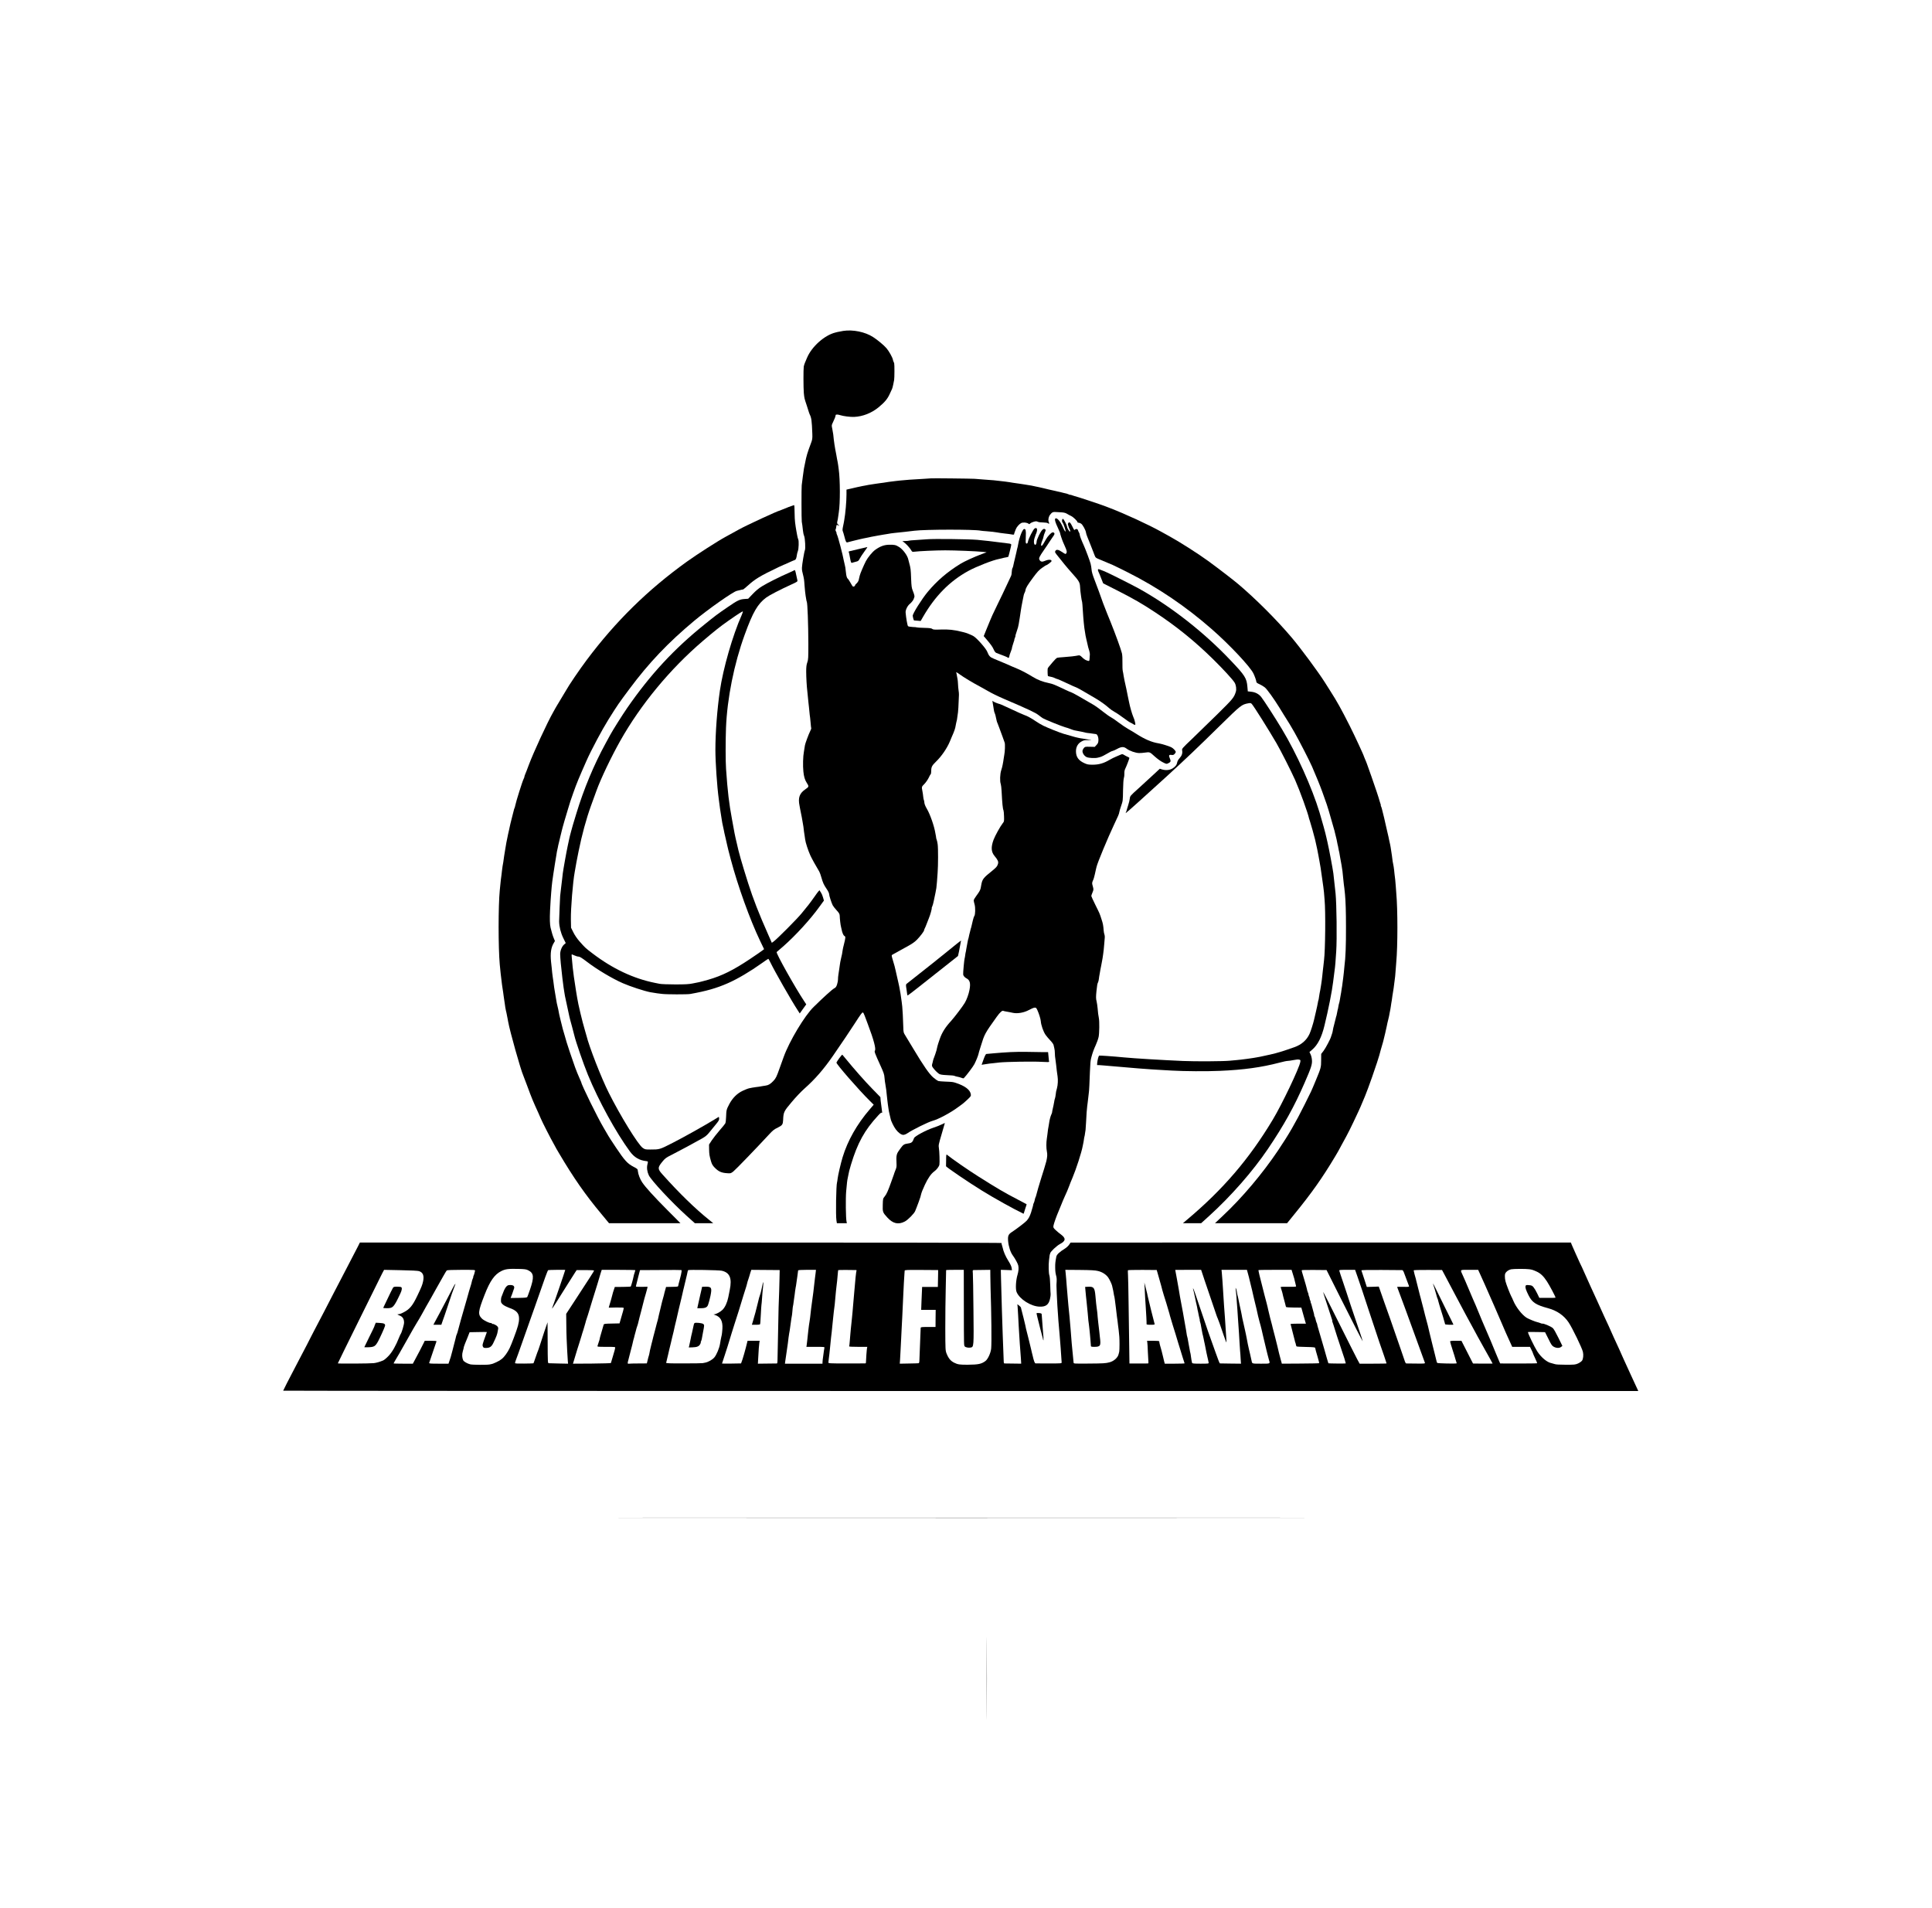 <?xml version="1.0" standalone="no"?>
<!DOCTYPE svg PUBLIC "-//W3C//DTD SVG 20010904//EN"
 "http://www.w3.org/TR/2001/REC-SVG-20010904/DTD/svg10.dtd">
<svg version="1.0" xmlns="http://www.w3.org/2000/svg"
 width="3500pt" height="3456pt" viewBox="0 0 3500 3456"
 preserveAspectRatio="xMidYMid meet">
<g transform="translate(0,3456) scale(0.1,-0.1)"
fill="#000000" stroke="none">
<path d="M15275 28565 c-44 -7 -91 -16 -105 -20 -14 -3 -29 -7 -35 -9 -197
-48 -428 -253 -514 -456 -13 -30 -30 -71 -38 -90 -9 -19 -18 -51 -22 -70 -8
-49 -7 -390 1 -480 10 -96 9 -95 53 -225 20 -60 38 -117 40 -126 2 -9 8 -25
13 -35 32 -62 39 -113 48 -350 3 -92 1 -107 -27 -180 -63 -168 -80 -225 -104
-351 -3 -16 -8 -41 -12 -58 -3 -16 -7 -37 -9 -45 -7 -46 -14 -91 -19 -135 -10
-86 -17 -139 -21 -165 -6 -39 -5 -632 1 -662 7 -39 13 -82 21 -158 3 -36 13
-81 22 -100 17 -40 27 -232 13 -259 -11 -20 -52 -263 -53 -316 -1 -22 1 -51 5
-65 25 -104 27 -113 32 -145 3 -16 7 -66 10 -110 6 -77 13 -148 20 -190 2 -11
6 -37 10 -59 3 -21 7 -41 10 -45 14 -23 28 -403 29 -766 0 -254 -1 -285 -19
-335 -15 -42 -20 -81 -20 -165 0 -103 10 -277 20 -355 3 -19 7 -64 10 -100 3
-36 8 -81 10 -101 3 -20 7 -60 10 -90 13 -135 17 -172 21 -192 2 -12 7 -58 10
-101 3 -44 8 -84 10 -88 3 -5 -7 -32 -22 -61 -23 -44 -90 -225 -92 -250 0 -8
-13 -82 -18 -112 -17 -87 -21 -257 -10 -363 9 -93 28 -153 61 -204 42 -64 41
-73 -21 -114 -111 -74 -140 -156 -109 -304 3 -14 8 -41 11 -60 3 -19 10 -55
16 -80 6 -25 12 -54 13 -65 5 -30 15 -87 20 -115 6 -30 13 -76 20 -145 3 -27
8 -60 11 -73 2 -12 7 -44 10 -70 6 -54 53 -198 94 -289 24 -53 102 -194 162
-293 9 -15 26 -63 38 -106 28 -98 44 -133 97 -211 24 -34 43 -74 43 -88 0 -29
42 -160 66 -207 8 -16 40 -56 70 -89 44 -48 54 -66 56 -96 2 -67 15 -174 24
-205 3 -10 7 -28 9 -40 12 -64 33 -114 51 -123 25 -13 24 -28 -9 -160 -9 -33
-19 -78 -22 -100 -4 -22 -9 -53 -11 -70 -3 -16 -10 -48 -16 -70 -5 -22 -12
-53 -15 -70 -2 -16 -6 -39 -8 -50 -2 -11 -6 -42 -10 -70 -3 -27 -10 -76 -16
-107 -5 -31 -9 -72 -8 -90 1 -18 -6 -58 -16 -89 -14 -46 -24 -59 -54 -75 -35
-18 -193 -161 -371 -336 -163 -158 -440 -620 -542 -903 -43 -118 -55 -152 -80
-222 -48 -137 -64 -170 -108 -216 -52 -55 -88 -77 -139 -84 -20 -2 -46 -6 -58
-9 -59 -11 -71 -13 -118 -18 -27 -4 -57 -8 -65 -10 -8 -1 -33 -6 -55 -11 -22
-4 -76 -25 -120 -46 -102 -48 -185 -131 -244 -243 -50 -96 -53 -106 -57 -228
-1 -53 -8 -107 -15 -120 -7 -13 -54 -71 -105 -129 -51 -59 -114 -140 -141
-180 l-48 -74 1 -85 c2 -92 5 -114 34 -216 16 -54 29 -78 67 -117 71 -73 125
-96 235 -102 54 -4 61 -1 105 34 42 33 439 445 638 661 77 84 98 100 171 135
75 37 87 54 91 133 6 144 12 157 153 324 72 87 174 194 235 248 188 166 348
350 517 595 189 275 288 422 397 590 109 169 130 197 144 192 7 -2 21 -30 33
-63 12 -32 36 -97 54 -144 109 -287 154 -456 129 -486 -12 -14 4 -55 100 -266
60 -131 71 -163 75 -225 3 -40 10 -92 15 -115 5 -24 12 -70 16 -103 3 -33 7
-76 10 -95 2 -19 7 -60 10 -90 3 -30 7 -64 9 -76 2 -12 7 -45 11 -75 3 -30 13
-79 21 -109 8 -30 17 -66 19 -80 5 -36 56 -140 92 -189 44 -60 100 -101 137
-101 18 0 48 12 71 27 92 64 382 207 461 228 103 27 332 150 459 246 32 24 68
51 82 60 13 9 54 45 90 79 61 58 65 64 60 97 -13 81 -107 151 -272 205 -53 17
-61 18 -188 23 -59 2 -118 7 -130 11 -12 4 -52 32 -89 63 -72 61 -177 211
-362 521 -51 85 -112 187 -136 225 -43 69 -44 71 -46 170 -4 143 -14 335 -19
370 -2 17 -7 55 -10 85 -8 70 -32 221 -45 280 -6 25 -13 55 -15 68 -3 12 -7
30 -9 40 -2 9 -12 51 -21 92 -9 41 -18 83 -21 93 -2 9 -6 26 -9 37 -3 11 -7
28 -9 38 -3 9 -17 57 -31 106 -25 85 -26 90 -9 100 19 12 137 77 296 164 63
34 115 72 152 110 58 60 126 150 126 167 0 5 6 21 13 36 8 14 21 45 30 70 8
24 29 76 45 115 26 62 58 179 51 186 -1 2 3 13 9 25 7 12 19 57 28 100 9 43
22 110 31 148 16 75 18 93 27 200 3 39 8 113 12 165 10 127 11 441 1 512 -4
32 -12 70 -18 85 -6 15 -10 29 -9 31 1 1 -1 15 -4 30 -3 15 -8 41 -11 58 -20
127 -96 344 -154 441 -26 44 -43 85 -45 110 -1 22 -6 45 -10 51 -3 6 -9 33
-11 59 -2 26 -9 72 -15 102 -15 77 -15 77 37 129 25 26 59 75 76 109 16 35 33
65 38 69 5 3 9 30 9 60 0 68 14 95 85 164 103 99 202 245 254 370 12 30 26 64
31 75 49 110 66 159 74 216 3 20 8 42 10 50 8 22 17 70 21 114 3 22 7 54 10
70 4 25 9 105 17 315 1 19 -2 58 -7 85 -4 28 -9 79 -10 115 -1 36 -6 76 -9 90
-4 14 -9 43 -12 65 -3 21 -8 43 -10 47 -12 19 16 5 67 -33 60 -45 234 -150
374 -224 50 -27 106 -58 125 -70 61 -37 179 -95 294 -145 456 -195 570 -249
631 -296 28 -22 62 -47 77 -56 36 -23 341 -146 403 -163 28 -7 74 -22 102 -34
52 -20 74 -26 143 -37 19 -3 43 -7 52 -10 16 -5 42 -11 83 -19 11 -2 43 -7 70
-9 28 -3 59 -8 70 -10 11 -2 28 -5 37 -5 27 -1 49 -55 47 -113 -2 -41 -8 -57
-35 -85 l-32 -34 -88 2 c-84 2 -88 1 -111 -25 -12 -15 -23 -39 -23 -54 0 -41
36 -91 77 -109 41 -17 151 -22 198 -10 17 4 35 9 40 10 28 6 86 35 140 68 33
21 74 41 90 44 17 4 54 20 83 37 79 43 121 44 174 3 51 -39 162 -78 227 -78
25 0 71 3 101 8 91 12 87 14 179 -70 47 -42 111 -89 148 -106 63 -32 65 -32
99 -16 45 22 49 36 26 89 -24 52 -15 69 32 61 26 -4 38 0 55 18 11 12 21 28
21 35 0 21 -48 71 -85 88 -42 20 -178 62 -226 69 -125 20 -247 72 -404 172
-38 25 -104 64 -145 87 -41 23 -120 76 -175 118 -55 43 -118 85 -140 96 -21
10 -85 55 -142 100 -56 45 -129 98 -160 117 -220 130 -393 228 -409 231 -11 2
-66 27 -124 54 -187 89 -216 101 -291 117 -108 22 -204 59 -289 112 -101 62
-201 115 -280 148 -68 28 -133 56 -187 81 -31 14 -119 51 -241 101 -67 27 -87
49 -118 127 -23 59 -188 246 -248 281 -41 24 -135 62 -175 70 -12 3 -30 7 -41
10 -139 35 -238 45 -376 40 -117 -4 -140 -2 -155 11 -14 12 -46 17 -143 19
-68 2 -129 5 -133 8 -5 3 -41 7 -81 8 -42 2 -78 9 -83 16 -11 12 -35 149 -43
246 -4 45 34 124 77 157 29 23 68 74 71 93 1 7 5 17 9 24 9 15 1 52 -28 123
-19 46 -24 82 -29 210 -6 176 -9 197 -35 290 -7 25 -15 53 -16 62 -14 72 -97
185 -167 228 -61 38 -85 43 -183 41 -88 -2 -162 -29 -249 -92 -52 -37 -134
-137 -170 -205 -39 -76 -105 -231 -111 -262 -3 -15 -7 -31 -9 -37 -1 -5 -6
-25 -10 -44 -5 -19 -21 -45 -37 -59 -16 -13 -29 -30 -29 -37 0 -14 -27 -28
-40 -20 -5 3 -25 34 -44 70 -20 35 -41 67 -47 71 -16 9 -28 49 -34 112 -10 92
-12 105 -23 147 -6 22 -13 54 -16 70 -16 96 -104 432 -122 466 -8 16 -12 29
-9 29 3 0 -1 13 -9 29 -9 16 -13 31 -10 34 5 5 16 53 17 75 0 15 11 15 40 1
19 -9 19 -8 -3 12 -28 23 -29 31 -19 72 4 15 11 51 14 80 4 28 9 63 11 77 26
163 25 587 -2 780 -3 19 -7 53 -10 75 -3 22 -7 47 -9 55 -3 8 -7 33 -11 55 -3
22 -10 60 -15 85 -25 121 -42 234 -54 360 -3 25 -11 72 -18 105 -13 58 -13 62
13 115 30 61 45 100 49 130 1 13 39 13 77 0 62 -20 189 -36 258 -33 155 7 314
69 441 173 109 89 162 152 201 238 20 42 40 86 45 97 5 11 14 45 20 75 6 30
14 69 17 85 7 34 8 282 1 305 -3 8 -8 20 -11 26 -4 6 -9 22 -12 37 -7 41 -72
157 -117 209 -46 54 -164 152 -244 203 -145 93 -364 137 -540 110z"/>
<path d="M16867 25894 c-1 -1 -63 -5 -137 -9 -175 -9 -357 -22 -430 -31 -14
-1 -46 -5 -72 -8 -87 -10 -176 -22 -223 -31 -11 -1 -42 -6 -70 -9 -27 -4 -62
-9 -76 -11 -14 -3 -43 -7 -65 -10 -53 -8 -84 -13 -114 -20 -14 -3 -38 -7 -55
-10 -25 -5 -41 -8 -95 -20 -3 -1 -18 -4 -35 -8 -16 -4 -41 -10 -55 -13 -14 -3
-29 -6 -35 -8 -5 -1 -23 -6 -40 -9 l-30 -7 0 -88 c0 -126 -19 -345 -41 -467
-3 -16 -7 -37 -8 -45 -2 -8 -8 -41 -15 -74 -9 -42 -10 -65 -2 -82 6 -13 17
-52 26 -86 26 -103 35 -120 59 -113 23 6 44 12 76 20 11 3 29 7 40 10 11 3 29
7 41 10 11 2 28 6 37 9 9 3 28 7 42 10 14 3 36 8 50 11 14 3 36 7 50 10 14 3
36 7 50 10 32 8 59 13 93 19 15 3 54 10 87 16 33 5 72 12 87 15 16 3 44 8 63
10 19 3 51 8 70 12 19 3 49 7 65 8 40 4 153 16 190 20 17 2 55 7 85 10 30 4
69 8 85 10 198 25 1091 26 1202 1 13 -3 60 -7 105 -10 69 -5 167 -16 188 -21
21 -5 95 -15 140 -20 30 -3 65 -7 76 -9 66 -13 94 -15 95 -6 2 13 4 21 13 45
4 11 13 33 19 49 14 38 63 93 96 110 35 17 106 11 134 -12 11 -10 17 -9 26 2
13 16 71 38 106 42 11 1 29 -4 40 -10 11 -6 52 -11 92 -11 44 -1 77 -6 87 -14
21 -17 31 -8 18 16 -18 34 -8 98 21 137 36 47 53 54 107 50 25 -1 72 -4 105
-6 41 -3 72 -11 95 -26 19 -12 53 -30 75 -40 39 -19 115 -92 115 -112 0 -6 9
-10 20 -10 12 0 32 -7 46 -17 28 -18 83 -118 88 -161 2 -15 12 -49 24 -77 11
-27 38 -95 60 -150 21 -55 43 -109 47 -120 5 -11 16 -40 25 -65 15 -41 21 -47
81 -71 105 -44 122 -51 164 -69 22 -10 60 -26 85 -36 25 -11 146 -70 269 -132
544 -273 1054 -618 1526 -1032 321 -281 690 -674 752 -800 24 -49 53 -131 53
-150 0 -15 15 -27 57 -45 31 -14 75 -41 98 -59 41 -34 165 -207 260 -361 26
-44 63 -102 80 -130 92 -145 133 -211 197 -325 88 -155 269 -508 316 -615 77
-178 146 -346 187 -460 83 -231 93 -261 119 -350 72 -250 98 -339 102 -356 2
-11 6 -28 9 -39 3 -11 7 -29 10 -40 3 -11 7 -29 10 -41 2 -11 6 -28 9 -37 3
-9 7 -34 11 -56 3 -21 7 -41 9 -45 3 -3 7 -26 11 -51 4 -25 8 -47 10 -50 3 -5
13 -58 20 -105 3 -17 17 -96 29 -160 12 -67 22 -140 31 -250 3 -38 8 -81 10
-95 5 -24 13 -101 21 -180 12 -128 18 -316 18 -590 1 -339 -7 -557 -28 -715
-2 -22 -8 -73 -11 -114 -4 -41 -9 -84 -11 -95 -2 -12 -7 -46 -10 -76 -3 -30
-7 -62 -9 -70 -2 -8 -7 -35 -10 -60 -6 -48 -12 -81 -19 -117 -3 -11 -8 -43
-12 -70 -4 -26 -10 -58 -15 -69 -4 -12 -11 -41 -14 -65 -4 -24 -8 -47 -11 -50
-2 -4 -6 -24 -9 -45 -4 -22 -9 -48 -12 -59 -7 -20 -8 -23 -17 -62 -3 -13 -8
-32 -11 -43 -3 -11 -7 -29 -10 -40 -3 -11 -7 -29 -10 -40 -3 -11 -8 -30 -11
-42 -3 -13 -8 -38 -10 -55 -2 -18 -10 -45 -16 -60 -6 -16 -12 -34 -14 -42 -7
-36 -100 -212 -137 -260 l-42 -54 -1 -116 c0 -128 -2 -136 -106 -386 -69 -167
-77 -184 -193 -415 -167 -334 -285 -539 -481 -831 -282 -420 -653 -860 -1002
-1186 l-141 -133 653 0 653 0 124 153 c320 392 511 662 746 1055 40 67 73 124
73 127 0 2 30 57 66 122 93 166 144 268 285 571 22 46 55 123 74 170 20 48 40
96 45 107 12 24 93 244 126 340 87 253 109 319 131 395 13 47 25 94 28 104 2
11 11 40 19 65 8 25 18 60 22 76 4 17 8 35 10 40 5 16 22 88 28 115 10 50 25
116 31 140 1 3 5 23 9 45 4 22 12 54 17 70 4 17 11 44 14 60 2 17 7 41 10 55
10 48 17 85 21 115 2 17 6 41 8 55 5 24 14 81 22 145 2 17 6 41 9 55 7 33 17
110 30 215 3 28 8 64 10 80 2 17 7 73 10 125 4 52 8 111 10 130 27 296 27 953
0 1250 -2 19 -6 75 -9 124 -6 83 -13 156 -22 216 -1 14 -6 52 -9 85 -4 33 -10
76 -15 95 -7 31 -13 65 -24 160 -4 33 -18 120 -22 145 -2 11 -7 34 -9 50 -3
17 -8 37 -10 45 -2 8 -7 29 -10 45 -2 17 -7 39 -10 50 -2 11 -9 38 -14 60 -5
22 -12 51 -15 65 -8 39 -13 61 -30 131 -8 35 -18 75 -20 89 -3 14 -12 52 -21
85 -8 33 -18 71 -21 84 -3 13 -9 32 -15 43 -5 10 -7 18 -5 18 3 0 1 12 -5 28
-6 15 -12 35 -15 46 -5 29 -88 277 -148 446 -84 239 -96 272 -117 317 -10 23
-19 44 -19 47 0 15 -175 392 -259 558 -155 306 -225 433 -356 638 -13 19 -55
87 -95 150 -117 185 -442 625 -604 815 -273 322 -646 694 -961 961 -92 78
-364 287 -546 420 -176 129 -536 358 -704 449 -38 21 -106 58 -150 83 -230
128 -655 324 -930 429 -22 8 -56 21 -75 29 -97 38 -527 180 -570 189 -8 2 -27
8 -42 14 -16 6 -28 9 -28 6 0 -2 -16 3 -35 11 -19 8 -38 14 -42 14 -5 0 -26 5
-48 11 -43 12 -66 17 -105 25 -14 3 -33 7 -42 10 -10 3 -30 7 -45 10 -16 3
-36 7 -45 10 -9 3 -25 6 -35 8 -10 2 -45 11 -78 19 -33 8 -78 18 -100 23 -22
4 -42 8 -45 9 -41 11 -112 24 -220 40 -25 4 -54 8 -65 10 -33 5 -98 14 -133
19 -18 3 -45 7 -60 10 -15 3 -49 8 -77 11 -27 3 -70 8 -95 11 -95 12 -107 13
-325 29 -38 3 -101 8 -140 11 -62 4 -783 12 -788 8z"/>
<path d="M14285 25374 c-49 -19 -104 -41 -122 -49 -17 -8 -34 -15 -37 -15 -27
0 -609 -269 -741 -343 -116 -65 -177 -98 -240 -132 -131 -70 -519 -319 -700
-449 -709 -510 -1290 -1080 -1815 -1781 -134 -179 -324 -458 -380 -560 -19
-33 -59 -100 -90 -150 -31 -49 -70 -115 -87 -145 -16 -30 -40 -73 -53 -95
-105 -184 -353 -721 -439 -950 -42 -113 -53 -140 -67 -173 -8 -18 -14 -38 -14
-45 0 -7 -6 -24 -14 -38 -23 -45 -139 -415 -152 -483 -3 -16 -7 -33 -10 -38
-3 -4 -7 -16 -10 -25 -2 -10 -20 -79 -39 -153 -19 -74 -38 -151 -41 -170 -3
-19 -9 -48 -14 -65 -5 -16 -12 -46 -15 -65 -3 -19 -8 -42 -10 -50 -8 -27 -34
-170 -41 -220 -2 -19 -7 -47 -10 -62 -3 -15 -7 -42 -10 -60 -13 -99 -22 -157
-29 -188 -2 -14 -7 -47 -10 -75 -3 -27 -7 -66 -10 -85 -9 -66 -14 -105 -20
-170 -4 -36 -9 -85 -11 -110 -28 -278 -28 -1043 0 -1345 12 -125 21 -212 31
-285 2 -14 6 -47 9 -75 4 -27 8 -61 11 -75 2 -14 6 -43 10 -65 3 -22 7 -56 10
-75 3 -19 8 -53 11 -75 3 -22 7 -49 9 -60 2 -11 6 -40 9 -65 4 -25 9 -53 12
-62 5 -16 9 -35 19 -88 3 -14 7 -36 10 -50 3 -14 8 -41 11 -60 29 -167 228
-875 274 -975 5 -11 39 -99 74 -195 79 -215 102 -270 198 -480 17 -36 37 -83
46 -105 19 -49 188 -380 231 -453 17 -29 31 -55 31 -57 0 -3 30 -55 67 -117
262 -444 477 -753 767 -1100 l139 -168 647 0 647 0 -242 243 c-235 236 -390
406 -451 497 -38 55 -73 147 -78 202 -3 39 -6 42 -77 79 -113 59 -162 113
-320 349 -79 118 -139 211 -139 214 0 1 -36 63 -80 137 -108 179 -410 794
-410 833 0 3 -16 40 -36 83 -20 43 -54 128 -76 188 -57 160 -147 427 -152 450
-3 11 -19 67 -36 125 -18 58 -34 113 -36 123 -2 9 -6 26 -9 37 -3 11 -7 29
-10 40 -3 11 -7 29 -10 40 -3 11 -7 29 -10 40 -21 84 -30 127 -41 190 -3 19
-10 49 -15 65 -8 28 -15 64 -25 127 -5 32 -14 84 -19 113 -9 45 -23 141 -30
206 -3 25 -7 56 -10 68 -2 12 -7 50 -11 84 -3 34 -7 76 -9 92 -2 17 -7 66 -12
110 -16 155 -1 260 50 343 l20 34 -21 51 c-19 45 -41 120 -58 192 -13 56 -16
158 -9 310 4 91 16 282 21 329 2 22 6 70 9 106 3 36 8 76 10 90 2 14 7 45 10
70 3 25 8 56 10 70 2 14 7 45 11 70 7 52 9 62 17 110 7 38 12 70 28 170 5 36
12 73 15 83 3 11 7 29 9 40 2 12 6 31 8 42 3 11 11 43 17 70 14 62 19 80 25
105 3 11 7 29 10 40 3 11 7 30 10 42 10 48 80 291 117 408 21 69 41 132 43
140 2 8 26 78 54 155 59 167 97 258 237 575 84 190 280 558 397 745 171 273
183 289 381 555 349 470 702 841 1176 1236 247 206 698 523 767 539 10 2 36 9
58 14 48 12 43 11 55 11 5 0 42 30 82 66 141 127 222 176 559 338 53 25 99 46
102 46 3 0 43 17 89 39 45 21 93 41 105 45 21 7 31 30 40 96 3 19 10 49 17 65
16 39 21 188 7 213 -5 10 -15 48 -21 83 -5 35 -13 75 -16 89 -3 14 -7 39 -9
55 -2 17 -7 53 -11 80 -5 28 -8 110 -9 182 0 83 -4 133 -10 132 -5 -1 -50 -16
-100 -35z"/>
<path d="M19115 25161 c-10 -18 4 -67 50 -164 24 -54 43 -97 40 -97 -4 0 38
-128 55 -165 4 -11 20 -45 33 -75 34 -74 39 -103 23 -125 -12 -17 -17 -15 -74
24 -67 45 -105 52 -122 21 -13 -24 -12 -25 59 -113 31 -38 79 -97 106 -132 28
-35 94 -112 148 -172 110 -122 130 -157 133 -228 2 -49 10 -120 19 -180 3 -16
7 -42 9 -58 3 -15 7 -35 10 -45 2 -9 8 -69 11 -132 4 -63 8 -128 10 -145 1
-16 6 -62 9 -101 4 -39 8 -80 10 -90 3 -17 7 -40 22 -139 3 -16 9 -46 14 -65
5 -19 11 -46 14 -60 5 -23 8 -36 20 -87 3 -10 11 -38 19 -63 7 -25 12 -55 11
-65 -2 -11 -4 -43 -5 -72 -3 -55 -4 -56 -64 -33 -16 6 -49 29 -71 52 -35 34
-46 39 -70 34 -56 -12 -158 -24 -268 -31 -49 -3 -100 -8 -112 -11 -13 -3 -49
-38 -81 -77 -32 -39 -65 -79 -75 -89 -10 -10 -19 -28 -19 -40 -3 -34 1 -121 5
-125 3 -3 19 -7 75 -19 13 -3 36 -11 52 -19 15 -8 33 -15 38 -15 6 0 46 -16
88 -36 200 -93 242 -112 264 -119 13 -4 82 -42 154 -85 71 -42 162 -95 200
-117 81 -48 179 -118 238 -172 23 -21 67 -51 96 -67 30 -15 102 -64 160 -107
58 -44 116 -83 130 -88 13 -5 36 -18 52 -29 29 -21 44 -14 35 18 -3 9 -7 28
-10 42 -2 14 -14 47 -26 74 -23 54 -60 183 -76 266 -2 14 -13 66 -24 115 -10
50 -21 104 -24 120 -3 17 -8 39 -11 50 -15 62 -34 156 -40 195 -3 25 -10 62
-15 84 -5 21 -7 90 -6 152 2 67 -2 136 -9 168 -16 70 -120 355 -205 566 -21
52 -50 124 -65 160 -48 117 -93 239 -149 400 -19 52 -55 149 -81 215 -31 79
-48 139 -50 175 -2 30 -10 80 -18 110 -16 58 -87 247 -117 315 -48 106 -80
189 -80 209 0 12 -6 30 -14 41 -7 11 -15 29 -17 39 -5 24 -40 30 -56 10 -9
-13 -16 -5 -42 49 -39 81 -58 99 -77 73 -7 -11 -11 -23 -8 -27 3 -5 7 -18 9
-29 2 -12 11 -35 20 -52 17 -36 19 -48 5 -48 -8 0 -47 64 -48 80 -3 36 -61
150 -76 150 -18 0 -23 -49 -7 -65 11 -11 38 -83 51 -133 15 -59 -13 -30 -45
47 -47 112 -117 188 -140 152z"/>
<path d="M18741 24984 c-24 -17 -109 -183 -117 -230 -6 -35 -18 -49 -34 -39
-10 6 -11 37 -7 118 6 116 -1 147 -30 143 -30 -4 -84 -143 -108 -276 -2 -14
-6 -35 -9 -47 -4 -13 -8 -33 -12 -45 -3 -13 -7 -34 -10 -48 -5 -23 -20 -86
-28 -120 -8 -30 -28 -116 -32 -140 -3 -13 -9 -29 -14 -35 -4 -5 -9 -35 -11
-65 -1 -30 -6 -62 -11 -70 -4 -8 -41 -87 -82 -175 -41 -88 -109 -232 -153
-320 -43 -88 -90 -185 -103 -215 -13 -30 -31 -73 -41 -95 -9 -22 -40 -96 -68
-165 l-50 -124 37 -43 c92 -108 123 -151 144 -200 15 -35 31 -55 48 -62 126
-47 197 -75 205 -83 15 -13 22 -9 28 15 4 12 6 24 6 27 0 3 9 30 21 60 12 30
21 55 20 55 -4 0 21 91 35 128 8 20 13 37 10 37 -2 0 3 16 11 35 8 19 12 35
10 35 -3 0 6 33 20 73 24 69 32 99 39 142 1 11 10 63 19 115 9 52 18 115 21
140 3 25 15 90 26 145 12 55 23 111 25 124 3 13 10 34 17 45 6 12 13 32 15 45
5 40 36 90 136 226 76 103 110 140 164 177 37 26 70 48 74 48 16 0 98 63 98
75 0 30 -54 32 -120 4 -52 -23 -80 -17 -100 21 -14 27 -2 54 82 175 40 57 84
123 98 146 14 23 42 64 62 92 29 39 35 54 28 68 -7 11 -18 16 -33 14 -25 -5
-90 -73 -118 -125 -42 -77 -66 -114 -77 -118 -19 -6 -14 40 9 93 11 25 22 60
24 76 2 16 13 49 24 73 17 39 17 46 5 57 -29 24 -64 -10 -111 -105 -23 -49
-43 -99 -43 -110 0 -36 -12 -66 -25 -66 -28 0 -33 71 -9 135 8 22 16 45 17 50
2 6 5 15 9 20 3 6 9 26 13 46 9 46 -11 66 -44 43z"/>
<path d="M16790 24790 c-52 -4 -144 -10 -203 -14 -59 -3 -112 -8 -116 -10 -4
-3 -34 -6 -66 -7 l-58 -2 29 -21 c42 -30 110 -106 131 -144 17 -30 21 -32 58
-27 84 11 387 25 559 25 181 0 568 -16 686 -28 l64 -7 -89 -33 c-139 -52 -313
-132 -385 -176 -240 -148 -425 -307 -593 -508 -108 -130 -276 -398 -272 -434
5 -38 18 -84 24 -84 3 -1 32 -3 63 -5 l57 -5 42 73 c218 379 485 650 824 835
145 79 447 197 555 216 19 4 40 8 45 10 25 8 63 16 89 20 16 3 30 7 32 8 5 6
54 202 54 219 0 12 -12 18 -42 22 -312 40 -465 58 -573 67 -168 14 -792 21
-915 10z"/>
<path d="M15560 24614 c-80 -19 -155 -37 -168 -40 -13 -2 -21 -8 -18 -12 6 -9
14 -45 26 -115 14 -77 20 -89 38 -82 10 4 39 11 65 18 44 10 51 16 72 57 13
25 51 83 84 128 34 45 58 82 53 81 -4 0 -72 -16 -152 -35z"/>
<path d="M19890 24234 c0 -8 5 -25 12 -37 6 -12 28 -63 47 -114 l36 -91 245
-124 c304 -154 463 -246 700 -403 387 -256 715 -522 1043 -844 186 -183 360
-372 394 -429 26 -44 36 -119 21 -165 -33 -105 -53 -129 -330 -402 -150 -148
-358 -350 -461 -449 -183 -174 -187 -179 -181 -211 9 -52 -5 -94 -46 -139 -22
-24 -40 -55 -43 -74 -8 -47 -31 -79 -85 -113 -51 -32 -122 -39 -193 -18 l-38
12 -123 -114 c-68 -63 -189 -174 -269 -247 -144 -129 -146 -132 -152 -180 -3
-27 -15 -78 -27 -113 -12 -35 -24 -75 -27 -88 -2 -13 -8 -32 -14 -43 -5 -10
-7 -18 -4 -18 7 0 410 362 740 664 356 326 560 521 962 916 386 379 396 386
518 409 38 7 47 5 63 -13 37 -40 315 -483 447 -711 78 -134 268 -510 337 -665
85 -192 233 -599 253 -699 2 -9 8 -29 15 -46 12 -31 85 -292 94 -335 3 -14 7
-34 10 -45 14 -58 45 -205 50 -240 3 -22 12 -71 20 -110 8 -38 17 -90 20 -115
3 -25 16 -119 30 -210 14 -91 27 -196 31 -235 3 -38 8 -99 11 -135 20 -207 13
-919 -10 -1095 -2 -16 -7 -61 -11 -100 -5 -38 -9 -77 -10 -85 -1 -8 -6 -51
-10 -95 -6 -74 -36 -266 -50 -325 -3 -14 -8 -45 -11 -70 -3 -24 -7 -47 -10
-51 -2 -4 -7 -24 -10 -45 -3 -22 -19 -95 -35 -164 -17 -69 -32 -135 -34 -146
-14 -62 -59 -206 -81 -253 -51 -113 -144 -195 -272 -241 -218 -77 -302 -103
-438 -134 -82 -19 -165 -37 -184 -40 -19 -3 -46 -8 -60 -11 -54 -12 -290 -44
-370 -50 -47 -4 -101 -9 -120 -11 -109 -12 -620 -15 -850 -5 -371 16 -883 47
-1070 65 -192 19 -441 36 -449 32 -4 -3 -13 -25 -19 -48 -14 -55 -22 -129 -14
-124 4 2 50 0 102 -5 524 -47 842 -72 1075 -84 66 -4 145 -8 175 -10 222 -13
632 -16 870 -5 427 18 753 63 1080 149 63 17 129 31 147 31 17 0 64 7 105 15
40 9 85 13 101 9 27 -6 29 -9 23 -43 -17 -108 -333 -771 -499 -1046 -427 -712
-902 -1266 -1560 -1818 l-67 -57 165 0 165 0 148 134 c395 359 788 807 1061
1211 290 429 476 764 665 1198 119 273 140 336 133 414 -2 34 -14 81 -25 103
l-20 41 49 42 c101 86 172 226 223 437 71 290 137 623 156 785 6 50 17 137 25
195 15 109 19 163 32 365 15 227 7 854 -12 1050 -7 69 -36 334 -40 363 -9 75
-80 451 -105 557 -10 45 -21 92 -24 105 -12 60 -78 298 -121 440 -137 452
-414 1066 -681 1510 -123 205 -326 520 -376 583 -43 54 -105 87 -180 95 l-63
7 -7 80 c-13 159 -42 206 -307 484 -482 509 -1081 977 -1657 1297 -130 72
-553 284 -619 311 -17 6 -47 19 -69 27 -48 20 -56 20 -56 0z"/>
<path d="M14395 24232 c-6 -5 -55 -28 -110 -52 -152 -65 -385 -182 -480 -241
-58 -35 -113 -81 -168 -139 l-83 -87 -70 -5 c-85 -6 -126 -26 -305 -149 -185
-127 -220 -153 -415 -311 -554 -445 -983 -909 -1400 -1511 -90 -130 -264 -406
-310 -492 -6 -11 -44 -80 -84 -154 -213 -390 -395 -828 -528 -1266 -64 -208
-75 -248 -97 -330 -8 -33 -18 -69 -21 -80 -3 -11 -7 -30 -10 -43 -2 -13 -15
-74 -29 -135 -24 -111 -80 -425 -90 -502 -3 -22 -7 -62 -10 -90 -3 -27 -13
-106 -21 -175 -9 -69 -16 -132 -16 -140 0 -8 -4 -103 -10 -210 -5 -107 -9
-221 -9 -253 2 -97 29 -206 76 -302 l44 -90 -29 -25 c-40 -35 -70 -108 -72
-172 0 -29 5 -105 11 -168 20 -199 42 -383 51 -440 5 -30 12 -73 15 -95 4 -22
8 -49 10 -60 3 -20 73 -344 81 -377 7 -32 13 -52 50 -188 20 -74 38 -142 39
-150 26 -112 164 -512 245 -710 193 -471 510 -1048 762 -1391 77 -105 170
-160 294 -174 35 -3 36 -7 23 -59 -15 -61 -6 -132 25 -198 45 -94 419 -494
683 -732 l151 -136 167 0 166 0 -75 61 c-252 202 -543 485 -844 822 -90 100
-91 123 -5 229 51 63 67 75 167 125 123 62 439 232 558 300 57 33 90 60 126
106 27 34 79 98 116 142 55 66 66 85 64 112 -1 17 -4 30 -8 29 -3 -2 -36 -23
-75 -46 -197 -120 -565 -326 -760 -425 -237 -121 -234 -120 -405 -120 -90 0
-97 2 -137 30 -84 59 -406 582 -613 995 -135 267 -358 840 -406 1039 -2 9 -15
54 -29 101 -46 152 -123 475 -140 589 -3 14 -11 69 -20 121 -30 187 -54 356
-60 425 -3 39 -9 106 -14 150 -5 44 -7 82 -5 84 2 3 25 -5 49 -17 25 -12 59
-22 75 -22 23 0 61 -24 153 -94 180 -138 461 -306 650 -388 138 -60 385 -141
497 -163 39 -7 107 -18 125 -20 11 -1 52 -6 90 -11 75 -10 460 -11 510 -1 291
52 477 105 685 197 171 75 403 212 610 360 62 44 115 80 118 80 4 0 22 -31 40
-69 76 -158 383 -696 493 -863 l37 -58 59 83 59 82 -33 50 c-171 257 -522 884
-503 898 3 1 57 48 121 104 222 196 489 487 652 714 l83 114 -16 56 c-8 30
-24 69 -35 85 -11 16 -23 35 -26 43 -3 9 -34 -27 -82 -97 -43 -62 -97 -135
-120 -164 -24 -29 -79 -98 -124 -153 -77 -96 -447 -468 -510 -513 l-31 -22
-65 148 c-171 385 -271 642 -363 930 -115 363 -174 569 -208 732 -3 14 -12 52
-20 85 -8 33 -17 74 -19 90 -3 17 -23 127 -45 245 -56 300 -80 504 -109 920
-10 144 -10 495 -1 745 21 532 146 1158 338 1685 150 414 236 560 392 676 54
40 252 143 441 229 123 56 128 60 122 84 -4 14 -15 63 -24 109 -10 53 -20 80
-26 74z m-960 -818 c-162 -363 -335 -964 -394 -1369 -49 -337 -81 -756 -81
-1070 0 -222 30 -663 61 -890 10 -77 21 -156 23 -175 2 -19 12 -80 21 -135 9
-55 18 -111 20 -125 3 -14 9 -43 14 -65 5 -22 12 -53 15 -70 6 -34 7 -39 35
-158 12 -49 23 -101 26 -115 2 -15 31 -128 64 -252 128 -483 347 -1091 531
-1475 l72 -150 -29 -23 c-15 -13 -118 -83 -228 -157 -301 -201 -507 -303 -754
-374 -75 -21 -149 -41 -166 -44 -16 -3 -68 -13 -115 -23 -67 -14 -134 -18
-315 -18 -127 0 -255 5 -285 11 -30 6 -68 14 -85 17 -389 78 -769 257 -1133
535 -128 98 -131 100 -233 216 -44 50 -86 111 -112 164 l-42 84 -3 151 c-3
197 36 678 69 856 6 30 12 69 15 85 14 83 18 104 55 290 61 302 139 589 226
830 36 99 80 221 99 272 78 216 266 610 431 903 370 657 903 1302 1498 1810
200 171 313 261 450 357 197 138 270 184 273 175 1 -5 -9 -36 -23 -68z"/>
<path d="M17984 21824 c3 -21 8 -50 11 -64 3 -14 7 -42 10 -63 3 -21 9 -46 15
-56 5 -10 11 -29 14 -42 3 -13 8 -35 11 -49 3 -14 8 -36 11 -49 3 -14 8 -29
12 -35 3 -6 18 -45 33 -86 15 -41 42 -113 59 -160 17 -47 36 -98 41 -115 9
-28 5 -163 -7 -217 -3 -13 -7 -41 -10 -63 -3 -22 -7 -49 -9 -60 -2 -11 -7 -38
-11 -60 -3 -22 -15 -67 -26 -100 -22 -66 -27 -201 -8 -249 5 -15 12 -73 15
-129 11 -223 21 -319 34 -347 4 -8 9 -57 10 -109 3 -90 2 -94 -27 -130 -40
-50 -136 -223 -162 -293 -50 -135 -45 -220 17 -295 59 -70 74 -104 63 -141
-12 -45 -30 -66 -99 -122 -173 -139 -186 -156 -206 -270 -3 -19 -7 -42 -9 -50
-7 -34 -27 -70 -75 -134 -28 -37 -51 -76 -51 -87 0 -12 7 -46 16 -76 16 -56
13 -184 -5 -208 -5 -5 -12 -23 -16 -40 -5 -16 -9 -34 -11 -40 -5 -19 -15 -60
-20 -85 -3 -14 -8 -34 -11 -45 -7 -20 -8 -23 -17 -62 -16 -62 -18 -70 -30
-128 -1 -5 -5 -19 -9 -30 -3 -11 -8 -36 -11 -55 -3 -19 -8 -46 -11 -60 -3 -14
-8 -41 -11 -60 -2 -19 -6 -42 -9 -50 -3 -8 -7 -35 -10 -59 -3 -24 -7 -47 -9
-50 -7 -11 -31 -270 -27 -296 4 -25 28 -53 63 -71 60 -31 74 -90 51 -209 -14
-75 -51 -178 -86 -235 -35 -60 -189 -262 -247 -326 -104 -112 -167 -214 -205
-326 -20 -57 -38 -112 -40 -123 -3 -11 -8 -33 -12 -50 -4 -16 -7 -32 -8 -35
-3 -15 -38 -118 -46 -135 -5 -11 -12 -31 -15 -45 -3 -14 -6 -29 -8 -35 -18
-62 -17 -65 5 -97 30 -42 78 -90 112 -113 18 -11 53 -18 114 -21 116 -5 157
-9 170 -17 6 -4 27 -9 47 -13 20 -3 53 -12 73 -20 19 -9 39 -12 43 -7 49 50
171 213 192 255 31 60 67 150 74 182 8 33 8 35 43 146 67 218 71 226 287 528
59 83 102 121 122 108 4 -2 23 -7 42 -10 49 -8 89 -16 130 -25 82 -18 202 3
289 51 40 22 87 42 103 43 26 2 32 -2 53 -49 27 -59 58 -160 60 -196 5 -71 46
-189 86 -247 18 -25 57 -72 86 -102 30 -31 56 -67 59 -81 3 -14 9 -41 14 -61
6 -20 10 -61 10 -91 0 -30 4 -79 10 -109 5 -30 11 -79 14 -109 7 -70 14 -131
25 -200 10 -63 5 -157 -11 -215 -16 -57 -18 -65 -23 -115 -3 -25 -8 -54 -12
-65 -9 -26 -10 -32 -18 -80 -3 -22 -8 -48 -11 -57 -3 -9 -7 -27 -9 -40 -3 -13
-7 -35 -11 -50 -3 -15 -5 -30 -5 -33 1 -3 -5 -18 -12 -33 -15 -29 -35 -104
-42 -162 -3 -19 -7 -46 -10 -60 -7 -29 -11 -63 -20 -140 -4 -30 -9 -66 -11
-80 -11 -69 -11 -173 1 -228 11 -56 9 -96 -9 -177 -4 -23 -70 -238 -91 -300
-24 -71 -92 -308 -96 -330 0 -5 -5 -17 -10 -26 -4 -9 -11 -31 -14 -49 -3 -18
-11 -42 -17 -54 -6 -11 -10 -21 -9 -21 4 0 -17 -77 -40 -150 -23 -70 -43 -108
-78 -148 -28 -32 -189 -155 -267 -205 -66 -42 -79 -71 -71 -165 8 -97 42 -202
82 -257 46 -63 95 -153 102 -187 10 -48 5 -105 -13 -165 -31 -103 -40 -262
-17 -316 54 -129 260 -260 417 -264 113 -4 165 36 188 142 8 36 13 74 11 85
-2 11 -5 85 -7 165 -2 80 -9 158 -15 174 -14 34 -18 187 -7 276 11 90 13 105
15 105 2 0 4 9 6 19 6 31 115 135 177 168 106 56 111 104 20 172 -31 22 -76
60 -100 83 -40 39 -43 44 -37 80 7 38 54 172 95 266 5 12 25 60 44 107 18 47
46 112 61 145 15 33 36 80 47 105 11 25 28 68 38 95 10 28 35 93 58 145 66
155 166 464 187 580 3 14 7 36 10 50 4 14 8 43 11 65 3 22 7 47 10 55 3 8 8
33 10 55 3 22 7 51 10 65 2 14 6 75 9 135 7 144 14 251 21 295 3 19 7 51 9 70
9 88 17 153 20 172 5 24 14 188 20 383 5 140 11 206 22 245 3 14 7 27 8 30 17
65 44 139 75 205 21 45 45 113 53 151 13 67 16 273 4 339 -12 67 -16 94 -22
173 -4 46 -13 105 -19 130 -13 49 -13 83 -2 192 11 106 16 130 28 153 6 12 13
40 15 62 2 22 9 64 15 94 5 30 11 64 13 75 2 12 8 46 15 76 6 30 13 66 15 80
2 14 6 36 9 50 3 14 8 48 11 75 3 28 7 64 10 80 2 17 7 66 10 110 3 44 8 93 9
110 2 16 -1 41 -6 55 -6 14 -12 46 -14 73 -7 93 -13 125 -39 203 -34 106 -31
99 -113 264 -40 80 -72 151 -72 158 0 7 10 36 22 64 19 46 20 55 9 97 -21 76
-22 72 10 146 5 11 15 52 24 90 8 39 17 79 20 90 4 11 8 29 10 41 16 72 201
518 317 764 75 157 90 192 95 225 2 17 16 63 30 104 36 106 35 98 38 301 2
108 8 197 15 215 6 16 10 52 9 80 -2 33 4 63 15 86 19 36 76 185 76 197 0 4
-12 13 -27 19 -16 6 -44 21 -64 33 -34 21 -38 21 -70 7 -19 -9 -56 -25 -84
-36 -27 -10 -81 -38 -120 -60 -101 -60 -190 -85 -300 -85 -77 0 -99 4 -151 28
-106 48 -152 113 -152 216 0 80 37 143 103 178 40 21 49 23 120 23 l60 1 -45
8 c-25 4 -65 11 -90 15 -75 11 -84 13 -110 19 -42 9 -62 14 -135 36 -38 11
-94 27 -124 35 -67 19 -285 106 -371 148 -36 17 -99 55 -140 83 -76 52 -155
95 -200 109 -22 7 -101 42 -355 160 -44 20 -84 38 -90 39 -28 6 -93 31 -114
44 l-23 16 6 -40z"/>
<path d="M17149 17313 c-140 -114 -357 -287 -484 -386 -126 -99 -236 -185
-243 -192 -11 -10 -12 -26 -1 -91 6 -44 13 -88 14 -99 1 -11 5 -19 9 -19 8 1
261 199 680 532 l231 183 18 82 c9 45 19 96 21 112 2 17 7 42 11 58 4 15 5 27
3 27 -3 0 -119 -93 -259 -207z"/>
<path d="M18307 15500 c-93 -5 -226 -14 -295 -21 -70 -7 -134 -13 -143 -13
-10 0 -27 -32 -51 -98 l-35 -98 31 5 c76 13 122 19 283 36 138 14 623 22 781
12 97 -6 131 -5 128 3 -2 6 -8 48 -11 93 l-8 81 -131 0 c-72 0 -187 2 -256 4
-69 2 -201 1 -293 -4z"/>
<path d="M15206 15392 c-27 -37 -51 -74 -53 -82 -6 -25 404 -495 600 -689 l75
-74 -75 -88 c-228 -265 -397 -563 -488 -863 -35 -115 -84 -327 -91 -391 -3
-27 -7 -56 -10 -64 -17 -51 -26 -601 -11 -693 l8 -48 91 0 90 0 -6 28 c-14 62
-18 421 -7 547 14 158 19 201 28 240 4 17 8 37 9 45 12 67 20 99 50 200 119
395 248 628 492 891 39 43 58 57 66 49 10 -7 9 10 -1 73 -7 45 -15 111 -19
146 l-5 65 -151 155 c-133 136 -323 352 -482 546 -27 33 -52 63 -56 67 -3 4
-28 -23 -54 -60z"/>
<path d="M17056 14188 c-32 -16 -100 -43 -150 -59 -132 -44 -334 -153 -347
-187 -27 -75 -42 -89 -111 -98 -68 -10 -84 -20 -128 -79 -85 -116 -86 -116
-78 -310 1 -35 -4 -57 -26 -108 -8 -21 -15 -38 -15 -40 0 -1 -2 -9 -5 -17 -3
-8 -26 -71 -50 -140 -58 -164 -86 -227 -122 -269 -28 -33 -29 -40 -32 -147 -4
-131 -1 -139 84 -232 101 -110 197 -132 314 -72 56 28 172 146 189 190 7 19
19 49 26 65 12 28 63 167 69 190 2 6 6 24 10 40 12 47 26 83 72 183 55 119
113 201 171 242 42 31 83 84 91 120 7 32 1 248 -9 300 -9 52 -6 66 50 255 33
109 59 200 58 200 -1 1 -29 -11 -61 -27z"/>
<path d="M17140 13546 c0 -58 -1 -109 -2 -113 -2 -14 413 -296 652 -443 231
-143 580 -336 751 -418 3 -1 6 3 7 10 1 7 13 46 27 87 14 40 25 74 23 75 -2 2
-75 40 -163 86 -237 123 -367 199 -710 416 -195 123 -477 319 -572 396 -10 8
-13 -12 -13 -96z"/>
<path d="M6489 11988 c-34 -67 -135 -262 -204 -393 -39 -74 -85 -163 -242
-465 -33 -63 -111 -214 -173 -335 -62 -121 -142 -273 -177 -338 -34 -65 -63
-120 -63 -122 0 -4 -83 -163 -270 -520 -127 -242 -230 -443 -230 -449 0 -3
5523 -6 12274 -6 l12275 0 -43 93 c-24 50 -65 139 -91 197 -55 123 -78 173
-134 293 -23 49 -41 90 -41 92 0 2 -15 37 -34 77 -65 140 -156 338 -156 342 0
3 -61 137 -115 251 -14 31 -38 83 -120 265 -26 58 -87 192 -136 297 -49 106
-100 220 -114 254 -15 34 -30 68 -35 78 -5 9 -22 45 -39 81 -16 36 -52 115
-80 177 -28 61 -58 130 -67 152 l-16 41 -4532 0 -4531 -1 -28 -40 c-15 -22
-49 -53 -75 -69 -99 -61 -149 -108 -156 -148 -18 -95 -21 -122 -20 -197 1 -76
5 -101 23 -170 4 -16 6 -55 3 -85 -2 -30 -4 -64 -3 -75 1 -11 3 -74 5 -140 2
-66 7 -163 11 -215 8 -112 11 -142 19 -275 7 -95 11 -143 21 -245 4 -45 15
-184 20 -250 6 -95 17 -247 18 -263 2 -17 -13 -18 -225 -18 -126 0 -236 1
-246 1 -17 0 -32 40 -58 155 -2 6 -6 21 -9 35 -4 14 -10 43 -15 65 -5 22 -27
114 -50 205 -46 181 -49 192 -56 233 -5 24 -53 221 -70 282 -3 11 -6 26 -8 34
-1 8 -17 26 -34 39 l-32 24 5 -43 c2 -24 6 -98 10 -164 6 -133 13 -242 20
-355 3 -41 7 -113 10 -160 3 -47 8 -105 10 -130 3 -25 7 -85 10 -135 l5 -90
-148 2 c-81 1 -151 2 -157 2 -5 1 -10 11 -11 24 0 12 -4 119 -9 237 -4 118 -9
238 -10 265 -4 80 -23 706 -30 995 l-4 175 101 -3 101 -4 -6 42 c-3 26 -25 73
-61 130 -49 77 -88 168 -102 237 -2 12 -9 34 -14 49 -6 14 -8 30 -4 35 3 5
-2291 9 -5810 9 l-5816 0 -31 -62z m3080 -441 c104 -51 110 -124 31 -354 -21
-62 -43 -120 -47 -128 -7 -13 -36 -16 -156 -18 -81 -1 -147 -2 -147 -2 0 0 13
34 29 75 15 41 31 87 35 102 9 38 -15 58 -70 58 -38 0 -50 -5 -74 -31 -15 -17
-38 -59 -50 -93 -12 -33 -27 -72 -33 -85 -7 -13 -12 -44 -12 -69 0 -39 5 -48
37 -77 21 -18 71 -43 112 -58 131 -44 180 -98 179 -197 0 -73 -21 -151 -94
-344 -71 -188 -87 -220 -144 -302 -50 -70 -92 -105 -173 -142 -64 -29 -60 -28
-122 -41 -47 -10 -307 -8 -350 2 -54 13 -118 50 -129 74 -21 47 -24 106 -7
163 9 30 16 55 15 55 -4 0 16 65 26 85 7 14 28 66 47 115 l35 90 156 3 c86 2
157 2 157 0 0 -2 -12 -35 -26 -73 -54 -147 -58 -164 -46 -190 10 -21 19 -25
52 -25 71 0 103 21 135 86 57 118 73 161 81 213 4 20 7 43 9 51 4 26 -14 49
-55 70 -22 11 -40 18 -40 14 0 -4 -7 0 -17 7 -9 8 -19 13 -22 12 -20 -7 -127
45 -161 79 -75 76 -70 126 48 429 99 255 182 372 306 433 72 35 124 42 301 38
120 -3 146 -6 184 -25z m18136 19 c49 -7 67 -13 126 -39 75 -33 129 -83 193
-181 48 -73 156 -277 156 -294 0 -4 -66 -6 -147 -5 l-147 1 -38 79 c-20 43
-50 93 -66 112 -24 30 -35 35 -84 39 -50 4 -56 2 -61 -17 -7 -30 6 -72 56
-171 64 -126 132 -171 352 -230 162 -44 289 -132 373 -259 67 -100 244 -466
258 -533 13 -57 5 -128 -16 -158 -11 -15 -43 -38 -72 -51 -49 -22 -66 -23
-223 -23 -108 0 -182 4 -200 12 -17 6 -42 13 -56 16 -80 13 -190 104 -262 217
-51 81 -167 321 -167 346 0 3 70 3 155 2 l155 -3 62 -123 c53 -109 65 -126 99
-143 48 -25 100 -25 130 -1 l23 18 -73 149 c-40 82 -84 160 -99 173 -39 34
-176 91 -194 81 -2 -1 -16 4 -33 10 -16 7 -39 14 -49 16 -39 7 -162 58 -200
81 -84 53 -191 190 -241 308 -11 28 -28 64 -37 80 -23 44 -89 212 -104 270 -8
28 -13 72 -12 99 1 41 7 54 34 80 20 19 50 34 80 41 45 9 262 10 329 1z
m-20114 -34 c72 -24 95 -81 74 -184 -15 -69 -27 -99 -104 -261 -86 -181 -138
-244 -248 -301 -52 -27 -70 -33 -108 -36 -12 -1 1 -9 31 -21 58 -22 84 -62 84
-130 0 -38 -43 -182 -60 -204 -5 -6 -18 -35 -30 -65 -57 -145 -122 -260 -187
-330 -36 -39 -81 -77 -101 -86 -66 -27 -117 -42 -169 -49 -67 -8 -653 -12
-653 -4 0 4 173 355 383 780 211 426 386 779 388 784 2 6 18 37 35 70 l32 60
298 -6 c185 -3 313 -10 335 -17z m1014 3 c-3 -11 -8 -31 -11 -44 -3 -13 -9
-32 -15 -43 -5 -10 -8 -18 -5 -18 3 0 -2 -16 -10 -35 -8 -19 -14 -38 -14 -42
-1 -12 -20 -83 -37 -132 -8 -24 -16 -51 -18 -60 -2 -9 -19 -70 -38 -136 -59
-198 -168 -588 -170 -605 0 -3 -6 -18 -13 -35 -7 -16 -13 -34 -13 -40 -1 -5
-6 -28 -12 -50 -6 -22 -13 -48 -15 -57 -7 -30 -12 -50 -38 -148 -14 -52 -28
-104 -31 -115 -3 -11 -13 -42 -23 -70 l-17 -50 -178 0 c-145 0 -176 2 -172 14
3 7 33 95 66 195 34 99 64 187 66 194 4 9 -21 12 -103 12 l-109 0 -23 -47
c-21 -46 -110 -215 -166 -318 l-27 -50 -175 0 c-96 0 -174 2 -174 5 0 3 29 54
65 114 36 59 65 110 65 112 0 2 22 41 49 86 26 46 77 135 112 198 34 63 91
160 124 215 34 55 78 129 97 165 63 115 90 163 160 284 37 65 68 120 68 122 0
2 13 25 29 52 29 50 41 71 131 232 29 52 58 100 65 105 7 6 111 10 264 10 247
0 252 0 246 -20z m1635 19 c0 -11 -226 -670 -235 -684 -4 -6 -5 -13 -3 -15 2
-2 32 42 67 98 35 56 74 118 86 137 12 19 73 116 135 215 62 99 123 195 135
213 l22 33 159 0 c109 0 158 -3 156 -10 -2 -12 -77 -128 -341 -532 l-164 -251
2 -182 c1 -99 3 -221 6 -271 2 -49 7 -146 10 -215 3 -69 8 -150 11 -180 l5
-55 -158 3 c-87 1 -169 4 -183 5 -29 2 -27 -35 -29 437 l-2 305 -60 -175 c-32
-96 -66 -199 -74 -228 -8 -28 -22 -69 -30 -90 -9 -20 -32 -84 -52 -142 -20
-58 -37 -107 -39 -108 -1 -2 -77 -4 -168 -5 -117 -2 -166 1 -166 9 0 6 6 29
14 50 8 22 31 84 51 139 34 95 134 377 168 475 8 25 25 72 37 105 12 33 52
143 87 245 36 102 91 259 123 350 32 91 61 174 65 185 4 11 10 29 15 40 4 11
14 36 21 55 7 19 16 37 20 40 5 4 309 8 309 4z m1270 -5 c0 -4 -6 -25 -14 -47
-8 -22 -17 -55 -20 -74 -7 -40 -43 -169 -50 -176 -3 -2 -69 -5 -146 -6 l-142
-1 -18 -53 c-11 -30 -21 -66 -24 -80 -3 -15 -15 -58 -26 -97 -12 -38 -23 -77
-25 -85 -2 -8 -7 -25 -11 -37 l-6 -23 136 3 c104 1 136 -1 136 -11 0 -11 -12
-56 -58 -212 l-19 -65 -141 -3 c-123 -2 -141 -5 -146 -20 -2 -9 -18 -62 -34
-117 -27 -89 -40 -139 -43 -162 -1 -5 -6 -19 -11 -33 -5 -14 -11 -32 -13 -40
-2 -8 -6 -23 -10 -32 -7 -17 5 -18 158 -18 161 0 166 -1 161 -20 -2 -11 -6
-30 -9 -42 -3 -13 -19 -68 -36 -123 -16 -55 -31 -103 -32 -108 -1 -4 -156 -8
-345 -10 -188 -1 -342 -2 -342 -2 1 0 72 236 75 249 3 11 21 69 41 129 19 60
37 117 39 126 2 9 17 60 35 113 17 54 33 109 36 123 2 14 13 49 23 78 11 29
33 102 51 162 18 61 40 135 50 165 10 30 32 102 50 160 17 58 38 123 45 145
11 35 37 121 40 135 0 3 9 30 18 60 l18 55 305 0 c167 0 304 -3 304 -6z m836
-33 c-2 -17 -7 -41 -10 -53 -3 -13 -8 -31 -10 -40 -2 -10 -11 -43 -19 -73 -9
-30 -17 -65 -19 -78 -3 -23 -6 -23 -112 -25 l-110 -2 -8 -30 c-13 -44 -25 -89
-33 -126 -2 -12 -9 -36 -15 -54 -6 -18 -13 -42 -15 -54 -3 -11 -7 -30 -10 -41
-6 -25 -11 -43 -25 -105 -14 -58 -18 -77 -26 -107 -3 -13 -7 -34 -10 -48 -3
-14 -8 -34 -11 -45 -4 -11 -8 -24 -9 -30 -2 -5 -5 -19 -8 -30 -3 -11 -17 -65
-31 -120 -15 -55 -28 -108 -31 -117 -2 -10 -6 -27 -9 -38 -3 -11 -7 -29 -10
-40 -3 -11 -8 -30 -11 -42 -3 -13 -6 -27 -8 -33 -8 -28 -16 -63 -21 -87 -11
-63 -16 -84 -22 -103 -4 -11 -7 -22 -8 -25 0 -3 -7 -29 -14 -57 l-13 -53 -146
-1 c-81 0 -159 -2 -174 -4 -31 -4 -33 2 -17 59 6 21 12 46 14 55 2 9 18 70 35
136 18 66 34 131 36 145 3 14 8 34 11 45 8 23 10 31 17 64 3 13 12 48 21 77 9
30 16 57 16 61 1 5 6 19 11 33 5 14 12 33 14 43 2 9 6 26 9 37 3 11 7 29 10
40 3 11 7 28 9 38 3 9 17 62 31 117 25 94 29 109 39 153 10 43 29 112 46 167
10 33 21 74 25 92 l6 32 -105 -2 c-58 -1 -106 2 -106 6 0 5 9 45 21 90 12 45
22 87 23 92 1 6 8 34 16 62 l14 53 370 2 c204 2 375 1 379 -1 5 -1 6 -17 3
-35z m729 23 c146 -33 189 -136 145 -349 -12 -58 -24 -116 -26 -130 -19 -96
-58 -182 -105 -229 -36 -37 -118 -81 -151 -82 -17 0 -12 -4 15 -12 101 -32
143 -111 134 -251 -3 -44 -8 -92 -11 -106 -4 -14 -8 -36 -11 -50 -3 -14 -7
-36 -10 -50 -3 -14 -8 -43 -11 -65 -12 -78 -64 -202 -104 -248 -36 -41 -108
-82 -164 -93 -11 -2 -32 -6 -46 -9 -14 -3 -169 -5 -345 -5 -257 -1 -319 2
-317 12 2 7 6 21 8 31 2 9 6 25 8 35 3 9 12 49 21 87 9 39 18 78 20 88 6 20 9
33 25 102 6 28 14 58 16 68 2 9 6 25 8 35 2 9 9 35 14 57 6 22 13 51 16 65 4
25 31 140 51 220 11 45 25 107 41 180 2 14 7 33 10 42 3 9 7 26 9 37 3 12 7
30 10 41 6 25 11 43 25 105 6 28 14 59 16 70 3 11 7 31 10 45 3 14 10 43 16
65 5 22 11 47 13 55 2 8 10 42 18 75 9 33 18 72 21 88 14 67 17 81 21 86 6 11
559 2 610 -10z m1047 -126 c-2 -134 -9 -331 -17 -538 -3 -94 -19 -864 -20
-968 0 -26 -4 -47 -10 -48 -5 0 -85 -1 -177 -2 l-168 -2 5 90 c8 155 15 249
21 288 l6 37 -110 0 -109 0 -32 -127 c-18 -71 -45 -163 -59 -206 l-27 -77
-172 -3 c-95 -1 -173 -1 -173 1 0 1 21 64 46 140 25 75 50 151 54 167 5 17 23
75 40 130 17 55 33 107 35 115 2 8 25 83 52 165 27 83 62 191 77 240 85 280
91 299 137 443 6 18 12 43 15 56 2 13 11 43 20 67 8 24 17 51 19 59 1 8 10 38
19 65 l17 50 257 -2 257 -2 -3 -138z m654 87 c-4 -30 -8 -68 -11 -85 -2 -16
-7 -55 -10 -85 -3 -30 -8 -73 -11 -95 -3 -22 -7 -58 -9 -80 -4 -35 -30 -231
-41 -305 -2 -14 -6 -50 -9 -80 -3 -30 -7 -66 -9 -80 -2 -14 -7 -45 -10 -69 -3
-23 -8 -55 -11 -70 -2 -14 -7 -51 -10 -81 -3 -30 -8 -71 -10 -90 -2 -19 -7
-62 -10 -95 -3 -33 -8 -75 -11 -92 l-5 -33 166 0 c158 0 166 -1 160 -19 -3
-10 -7 -34 -9 -52 -5 -38 -19 -149 -22 -164 -1 -5 -2 -23 -3 -40 l-1 -30 -340
0 -340 0 5 40 c7 49 16 114 20 136 2 9 6 40 10 69 4 29 8 60 10 69 3 18 12 82
20 156 3 28 9 64 12 80 3 17 7 39 9 50 3 23 12 85 19 135 3 19 7 55 11 79 3
25 7 47 9 51 2 3 6 41 10 85 3 44 8 87 11 96 3 9 7 34 9 55 3 22 8 57 11 79
10 70 12 79 18 135 4 30 9 62 11 70 3 8 7 35 10 59 3 23 7 55 10 70 2 14 7 49
11 76 3 28 8 59 9 70 2 11 4 25 4 30 1 6 62 10 162 10 l161 0 -6 -55z m732 51
c7 -1 11 -4 9 -8 -7 -12 -25 -181 -42 -398 -3 -44 -8 -96 -10 -115 -2 -19 -7
-71 -10 -115 -4 -44 -8 -97 -10 -119 -3 -21 -7 -68 -10 -105 -4 -36 -8 -79
-10 -96 -2 -16 -7 -64 -11 -105 -3 -41 -8 -86 -9 -100 -1 -14 -6 -68 -10 -120
-4 -52 -9 -98 -12 -102 -2 -5 71 -8 162 -8 l167 0 -5 -22 c-5 -18 -19 -211
-20 -265 0 -7 -5 -13 -11 -13 -6 -1 -159 -1 -341 -1 -310 0 -330 2 -328 18 1
10 5 43 8 73 4 30 8 66 10 80 2 14 7 57 10 95 13 137 15 151 20 200 3 28 8 73
12 100 7 57 7 60 17 170 4 44 9 96 12 115 2 19 6 58 9 85 3 28 7 59 9 71 4 18
10 77 21 206 5 62 14 146 21 203 9 72 11 90 19 185 4 47 8 87 10 90 2 4 259 4
323 1z m1487 -53 c0 -29 -2 -98 -3 -153 l-2 -100 -142 0 -143 0 -1 -25 c-1
-14 -5 -107 -9 -207 l-7 -183 131 0 132 0 -2 -155 -1 -155 -134 0 c-121 0
-134 -2 -135 -17 0 -10 -2 -54 -4 -98 -4 -82 -16 -386 -19 -485 -1 -40 -5 -55
-16 -57 -8 -1 -88 -4 -178 -5 l-162 -3 5 65 c3 36 7 119 10 185 3 66 7 163 11
215 3 52 7 136 9 185 3 50 7 135 10 190 6 116 13 260 20 430 5 124 15 289 20
360 2 22 4 47 4 55 1 13 41 15 303 13 l303 -2 0 -53z m466 -598 c1 -742 1
-713 17 -733 15 -17 67 -27 106 -20 58 11 58 12 51 682 -3 333 -8 632 -11 664
-5 54 -4 57 18 58 13 0 85 1 160 2 l138 2 1 -115 c0 -63 2 -162 4 -220 15
-446 21 -991 11 -1091 -8 -81 -60 -193 -104 -226 -73 -54 -128 -65 -317 -67
-146 -1 -184 4 -248 36 -65 32 -104 79 -139 167 -21 55 -22 66 -23 456 0 220
3 546 8 725 4 179 7 327 7 330 0 3 72 5 160 5 l160 0 1 -655z m2431 634 c77
-18 147 -64 185 -119 26 -39 61 -113 69 -145 2 -11 6 -29 9 -40 9 -38 15 -64
21 -104 3 -22 7 -43 9 -46 4 -6 15 -86 30 -210 5 -45 9 -74 19 -160 3 -25 8
-61 11 -80 2 -19 7 -57 10 -85 3 -27 8 -66 11 -85 11 -89 15 -143 15 -250 0
-63 -2 -125 -5 -137 -3 -13 -8 -32 -11 -44 -14 -64 -85 -128 -165 -149 -71
-19 -107 -21 -387 -23 -257 -2 -263 -2 -264 18 0 11 -2 29 -4 40 -1 11 -5 54
-9 95 -4 41 -9 91 -11 110 -2 19 -7 67 -10 105 -3 39 -8 95 -10 125 -2 30 -7
89 -10 130 -3 41 -8 93 -10 115 -2 22 -7 74 -10 115 -3 41 -8 86 -10 100 -2
14 -7 59 -10 100 -3 41 -8 98 -11 125 -6 66 -11 121 -19 225 -7 101 -13 166
-20 240 l-6 55 263 -2 c202 -2 279 -6 330 -19z m1111 -150 c27 -93 51 -180 53
-194 3 -14 16 -56 28 -95 13 -38 33 -101 44 -140 12 -38 30 -101 41 -139 12
-37 23 -78 25 -90 3 -11 26 -88 51 -171 42 -132 57 -182 95 -310 5 -16 25 -82
45 -145 20 -63 38 -122 40 -130 2 -8 11 -35 19 -59 9 -24 16 -46 16 -50 0 -3
-81 -6 -179 -6 l-180 0 -11 40 c-6 22 -13 50 -15 63 -3 12 -7 31 -10 42 -3 11
-7 29 -10 40 -3 11 -7 30 -10 41 -2 12 -9 36 -15 54 -6 18 -13 43 -16 56 -3
13 -7 31 -9 39 -2 8 -4 21 -4 28 -1 9 -30 12 -111 12 l-110 0 4 -25 c3 -14 8
-98 11 -187 4 -89 9 -170 10 -180 2 -10 -2 -18 -8 -19 -7 0 -85 0 -174 -1
l-162 0 -5 359 c-3 197 -8 536 -11 753 -3 217 -7 435 -10 483 -3 48 -4 91 -1
95 2 4 120 6 262 6 l259 -2 48 -168z m811 6 c30 -91 92 -271 136 -400 45 -129
85 -248 90 -265 6 -16 14 -39 20 -50 5 -11 20 -51 34 -90 13 -38 45 -130 70
-204 26 -74 49 -137 52 -140 3 -3 3 26 0 64 -3 39 -8 113 -11 165 -10 163 -17
265 -30 430 -3 30 -7 100 -10 155 -3 55 -8 127 -10 160 -2 33 -7 101 -10 150
-3 50 -8 113 -11 140 l-5 50 230 0 230 0 16 -58 c9 -32 18 -67 21 -78 2 -10 6
-28 9 -39 3 -11 7 -29 10 -40 3 -11 7 -28 9 -38 2 -9 9 -35 14 -57 6 -22 13
-51 16 -65 3 -14 7 -34 10 -45 2 -11 10 -42 16 -70 14 -62 19 -80 25 -105 3
-11 7 -29 10 -41 2 -11 6 -28 9 -37 3 -9 7 -28 10 -42 16 -77 38 -171 52 -220
9 -30 18 -63 20 -72 5 -21 12 -50 19 -75 2 -10 11 -49 20 -88 9 -38 18 -77 20
-85 4 -17 35 -145 41 -172 2 -10 6 -27 9 -38 3 -11 7 -29 10 -40 3 -11 7 -29
10 -40 11 -46 14 -57 24 -90 21 -68 27 -65 -144 -65 -163 0 -161 -1 -170 45
-2 12 -19 85 -20 90 -1 3 -5 23 -10 45 -10 44 -9 41 -18 75 -4 14 -9 36 -11
50 -3 14 -8 36 -11 50 -7 32 -16 80 -20 105 -1 11 -7 40 -13 65 -6 25 -13 56
-15 70 -7 33 -12 59 -36 161 -12 47 -23 104 -26 125 -4 21 -8 47 -11 56 -4 15
-7 27 -18 83 -2 11 -7 31 -10 45 -3 14 -8 37 -11 53 -11 57 -16 83 -21 99 -6
20 -13 52 -20 98 -3 19 -10 42 -15 50 -7 11 -8 6 -4 -15 3 -16 8 -61 11 -100
2 -38 7 -95 9 -125 3 -30 7 -95 11 -145 3 -49 7 -112 9 -140 4 -51 12 -164 20
-290 3 -38 7 -115 10 -170 3 -55 8 -122 10 -150 3 -27 8 -90 10 -140 l6 -90
-188 2 c-103 1 -191 2 -194 3 -3 0 -15 26 -27 58 -11 31 -34 95 -52 142 -74
200 -187 524 -302 870 -50 151 -95 280 -101 285 -6 6 -7 2 -3 -12 4 -12 9 -32
12 -45 4 -23 8 -41 19 -88 10 -47 15 -70 20 -97 3 -16 8 -35 10 -43 2 -8 7
-28 10 -45 7 -45 14 -75 19 -93 3 -9 7 -33 10 -52 3 -19 10 -50 15 -67 5 -18
8 -33 6 -33 -3 0 -1 -10 4 -23 8 -21 16 -59 26 -122 4 -24 16 -86 19 -100 2
-5 6 -21 9 -35 4 -14 9 -36 11 -50 3 -14 7 -36 10 -50 3 -14 8 -36 11 -50 3
-14 7 -36 10 -50 12 -65 27 -139 36 -175 5 -22 12 -51 15 -65 3 -14 7 -34 9
-45 4 -19 -1 -20 -145 -20 -125 0 -151 3 -155 15 -7 25 -15 72 -21 120 -3 25
-7 52 -10 60 -3 8 -10 40 -14 70 -5 30 -11 66 -15 80 -5 25 -10 49 -20 112 -3
17 -7 34 -9 37 -2 3 -7 26 -10 51 -3 25 -8 56 -11 70 -3 14 -17 93 -31 175
-14 83 -36 206 -50 275 -14 69 -26 136 -28 150 -2 14 -13 81 -25 150 -28 160
-30 170 -36 200 -4 22 -25 133 -25 134 0 1 106 1 235 1 l234 0 55 -165z m1607
90 c13 -41 24 -79 26 -85 1 -5 4 -20 7 -31 2 -12 9 -39 15 -60 6 -22 11 -43
11 -49 0 -6 -51 -9 -140 -7 -77 2 -140 0 -140 -5 0 -4 7 -27 15 -50 8 -22 16
-52 19 -65 8 -37 13 -59 31 -123 9 -33 18 -67 20 -75 2 -8 5 -22 7 -30 1 -8 7
-18 11 -21 4 -3 67 -6 140 -7 l132 -1 12 -43 c7 -24 22 -77 33 -118 11 -41 24
-87 29 -102 l9 -28 -139 0 c-76 0 -139 -3 -139 -7 0 -4 16 -68 36 -142 20 -75
38 -147 41 -160 2 -14 6 -28 9 -33 3 -5 8 -21 10 -36 3 -15 8 -30 12 -34 4 -4
81 -9 171 -10 136 -3 165 -6 167 -18 6 -32 13 -59 44 -163 18 -59 30 -110 27
-113 -2 -3 -155 -6 -340 -7 l-335 -2 -22 80 c-12 44 -24 88 -26 98 -2 9 -6 26
-9 37 -12 48 -16 66 -21 90 -3 14 -23 95 -45 180 -22 85 -42 163 -45 173 -2 9
-6 25 -8 35 -3 9 -19 71 -36 136 -17 66 -33 133 -36 150 -3 17 -16 74 -30 126
-14 52 -27 103 -30 113 -2 9 -6 25 -9 35 -17 63 -85 331 -89 352 -3 14 -7 34
-10 45 -8 35 -8 40 -7 45 0 3 136 5 300 5 l299 0 23 -75z m853 -412 c251 -500
409 -809 413 -805 1 2 -34 108 -78 237 -96 280 -209 619 -214 640 -2 8 -31 96
-65 195 -34 99 -64 189 -66 200 -5 19 0 20 140 20 l145 0 49 -140 c28 -77 116
-342 197 -590 81 -247 168 -508 193 -580 58 -165 131 -378 131 -385 1 -3 -109
-5 -243 -5 l-245 0 -46 85 c-25 47 -174 342 -330 655 -156 314 -284 565 -285
560 0 -6 15 -55 33 -110 19 -55 51 -154 72 -220 20 -66 44 -137 51 -157 8 -21
12 -38 9 -38 -2 0 0 -12 6 -27 6 -16 12 -35 15 -43 8 -33 115 -362 154 -475
23 -66 43 -127 45 -135 2 -8 9 -31 14 -50 6 -19 11 -37 11 -40 0 -5 -312 -2
-315 2 -3 5 -42 139 -75 258 -17 63 -49 171 -70 240 -45 149 -63 215 -59 215
1 0 -3 10 -9 21 -6 12 -14 36 -17 54 -3 18 -11 42 -17 54 -6 11 -11 22 -10 24
3 3 -8 52 -24 104 -8 25 -17 58 -20 74 -3 15 -9 35 -15 46 -5 10 -8 18 -5 18
3 0 -2 16 -10 35 -8 19 -12 35 -10 35 3 0 -2 16 -10 35 -8 19 -12 35 -10 35 3
0 -2 16 -10 35 -8 19 -14 36 -13 37 1 2 -4 23 -11 48 -7 25 -14 52 -16 60 -2
8 -17 60 -34 115 -36 118 -41 136 -36 144 2 3 104 5 226 4 l222 -2 242 -483z
m1131 482 c6 0 16 -15 24 -32 25 -64 89 -233 95 -253 6 -19 2 -20 -104 -18
-61 1 -110 1 -110 -1 0 -2 21 -57 46 -123 25 -65 67 -179 94 -253 49 -138 140
-387 164 -450 8 -19 39 -107 71 -195 50 -141 112 -311 129 -355 5 -13 -16 -15
-161 -13 -93 1 -173 2 -179 2 -6 1 -16 16 -22 34 -6 17 -40 118 -76 222 -37
105 -86 249 -111 320 -24 72 -62 182 -85 245 -23 63 -46 126 -50 140 -5 14
-30 84 -55 155 -26 72 -53 150 -61 175 -8 25 -19 58 -26 74 l-11 28 -108 -4
-108 -3 -47 145 c-26 80 -49 150 -51 155 -2 7 123 9 364 8 203 -2 373 -3 378
-3z m748 -52 c65 -123 138 -260 192 -363 126 -239 308 -578 360 -670 12 -22
41 -74 62 -115 22 -41 78 -142 125 -225 82 -145 148 -264 148 -268 0 -1 -80
-1 -177 -1 l-178 2 -105 206 -105 206 -102 0 c-79 0 -103 -3 -103 -13 0 -8 20
-76 45 -153 25 -76 47 -148 49 -159 2 -11 9 -33 15 -48 6 -16 11 -31 11 -35 0
-10 -343 -3 -353 7 -4 4 -10 17 -12 29 -9 40 -13 56 -40 162 -15 58 -29 113
-31 123 -2 9 -6 26 -9 37 -3 11 -7 29 -10 40 -3 11 -7 28 -9 38 -2 9 -9 35
-14 57 -6 22 -13 51 -16 65 -5 23 -9 42 -21 90 -3 11 -7 28 -9 38 -2 9 -14 53
-26 97 -12 44 -24 88 -26 98 -2 9 -6 26 -9 37 -3 11 -7 29 -10 40 -3 11 -7 29
-10 40 -3 11 -7 28 -10 38 -2 9 -11 44 -20 77 -8 33 -18 68 -20 78 -3 9 -7 25
-10 35 -14 52 -67 261 -71 282 -2 14 -7 32 -10 40 -8 20 -33 122 -34 135 0 6
91 9 257 8 l257 -1 29 -54z m655 -8 c17 -36 56 -123 88 -195 31 -71 109 -249
174 -395 64 -146 124 -283 132 -305 9 -22 28 -67 43 -100 14 -33 32 -73 39
-90 7 -16 35 -78 62 -137 l49 -108 161 0 161 0 26 -53 c15 -29 27 -56 27 -61
0 -4 18 -46 40 -93 23 -47 39 -88 36 -90 -3 -3 -155 -5 -337 -5 l-332 1 -19
43 c-11 24 -38 88 -60 143 -22 55 -65 159 -95 230 -59 139 -63 148 -116 270
-20 44 -61 143 -92 219 -50 121 -75 183 -115 271 -5 11 -37 85 -70 165 -70
166 -69 163 -108 250 -52 116 -65 105 117 105 l159 0 30 -65z"/>
<path d="M7118 11228 c-8 -13 -26 -48 -40 -78 -48 -102 -131 -275 -135 -282
-2 -5 27 -8 65 -8 112 0 127 16 246 269 30 63 33 106 10 115 -9 3 -42 6 -74 6
-49 0 -60 -3 -72 -22z"/>
<path d="M6794 10564 c-8 -18 -14 -36 -14 -39 0 -3 -40 -86 -90 -186 -49 -99
-90 -182 -90 -185 0 -2 36 -3 80 -1 98 4 121 18 170 108 36 67 114 239 124
275 11 38 -13 53 -93 57 l-73 4 -14 -33z"/>
<path d="M8193 11208 c-56 -110 -145 -279 -232 -443 -30 -55 -67 -124 -82
-152 l-28 -53 72 0 72 0 25 73 c13 39 27 79 31 87 4 8 28 80 54 160 65 200
110 328 129 373 36 83 8 52 -41 -45z"/>
<path d="M12719 11248 c0 -2 -2 -13 -5 -25 -2 -12 -15 -69 -29 -125 -13 -57
-31 -133 -38 -170 l-15 -68 65 0 c86 0 119 18 134 73 6 23 15 53 20 67 4 14
13 52 20 85 29 145 19 165 -83 165 -37 0 -68 -1 -69 -2z"/>
<path d="M12582 10591 c-5 -3 -12 -19 -15 -36 -3 -16 -9 -41 -12 -55 -3 -14
-8 -34 -10 -45 -2 -11 -6 -30 -9 -42 -11 -41 -16 -67 -30 -138 -8 -38 -17 -83
-21 -98 l-7 -28 68 2 c80 2 118 18 139 59 9 17 13 30 10 30 -3 0 -1 8 4 18 5
9 12 31 15 47 3 17 12 68 21 115 26 132 26 136 6 154 -19 17 -138 30 -159 17z"/>
<path d="M13816 11298 c-7 -37 -14 -69 -21 -98 -3 -11 -7 -30 -10 -42 -2 -12
-11 -42 -20 -68 -9 -26 -18 -56 -20 -68 -3 -12 -7 -31 -10 -42 -3 -11 -7 -29
-10 -40 -3 -11 -7 -29 -10 -40 -3 -11 -7 -29 -10 -40 -3 -11 -8 -30 -11 -42
-3 -13 -6 -27 -8 -33 -1 -5 -10 -37 -20 -70 -10 -33 -20 -67 -21 -75 -2 -8 -8
-30 -14 -47 l-10 -33 75 0 c52 0 74 4 75 13 1 6 3 23 4 37 2 14 6 81 9 150 3
69 8 139 10 156 3 17 8 71 11 120 6 91 7 98 20 222 7 74 2 98 -9 40z"/>
<path d="M19665 11168 c3 -43 8 -86 9 -95 2 -10 7 -52 10 -93 4 -41 9 -91 11
-110 3 -19 7 -64 10 -100 9 -113 16 -181 21 -203 2 -12 7 -51 10 -87 4 -36 8
-76 9 -90 4 -30 17 -200 18 -217 0 -9 18 -13 56 -13 118 0 127 16 106 180 -3
30 -8 73 -10 95 -6 60 -15 139 -19 161 -2 11 -7 59 -11 107 -3 47 -8 94 -10
105 -2 10 -6 41 -9 68 -7 50 -9 74 -21 204 -14 153 -30 173 -131 169 l-56 -3
7 -78z"/>
<path d="M20736 11240 c2 -47 7 -130 9 -185 3 -55 7 -125 10 -155 8 -108 19
-315 16 -327 -1 -10 19 -13 75 -13 60 0 75 3 71 14 -7 19 -118 465 -124 499
-2 16 -17 79 -33 140 l-29 112 5 -85z"/>
<path d="M25960 11307 c0 -5 14 -51 31 -102 16 -52 32 -107 35 -121 3 -15 9
-35 14 -44 5 -9 11 -29 14 -44 3 -16 24 -86 46 -157 23 -72 43 -135 44 -142 2
-7 9 -32 16 -57 16 -54 17 -57 19 -70 1 -9 151 -15 151 -6 0 2 -62 129 -139
282 -76 153 -159 322 -184 374 -26 52 -47 91 -47 87z"/>
<path d="M18779 10770 c-1 -3 0 -9 1 -15 3 -16 10 -43 15 -65 3 -11 7 -29 10
-40 3 -11 7 -29 10 -40 3 -11 7 -29 10 -40 3 -11 7 -29 10 -40 3 -11 7 -28 9
-37 3 -10 12 -45 21 -78 9 -33 18 -69 21 -80 21 -101 24 -69 9 100 -2 17 -6
75 -10 130 -4 55 -9 116 -10 135 -2 19 -4 42 -4 51 -1 13 -13 18 -46 21 -25 2
-46 1 -46 -2z"/>
<path d="M11993 7063 c2986 -2 7868 -2 10850 0 2982 1 540 2 -5428 2 -5967 0
-8407 -1 -5422 -2z"/>
<path d="M17875 4155 c0 -665 1 -939 2 -608 2 331 2 875 0 1210 -1 334 -2 64
-2 -602z"/>
</g>
</svg>
